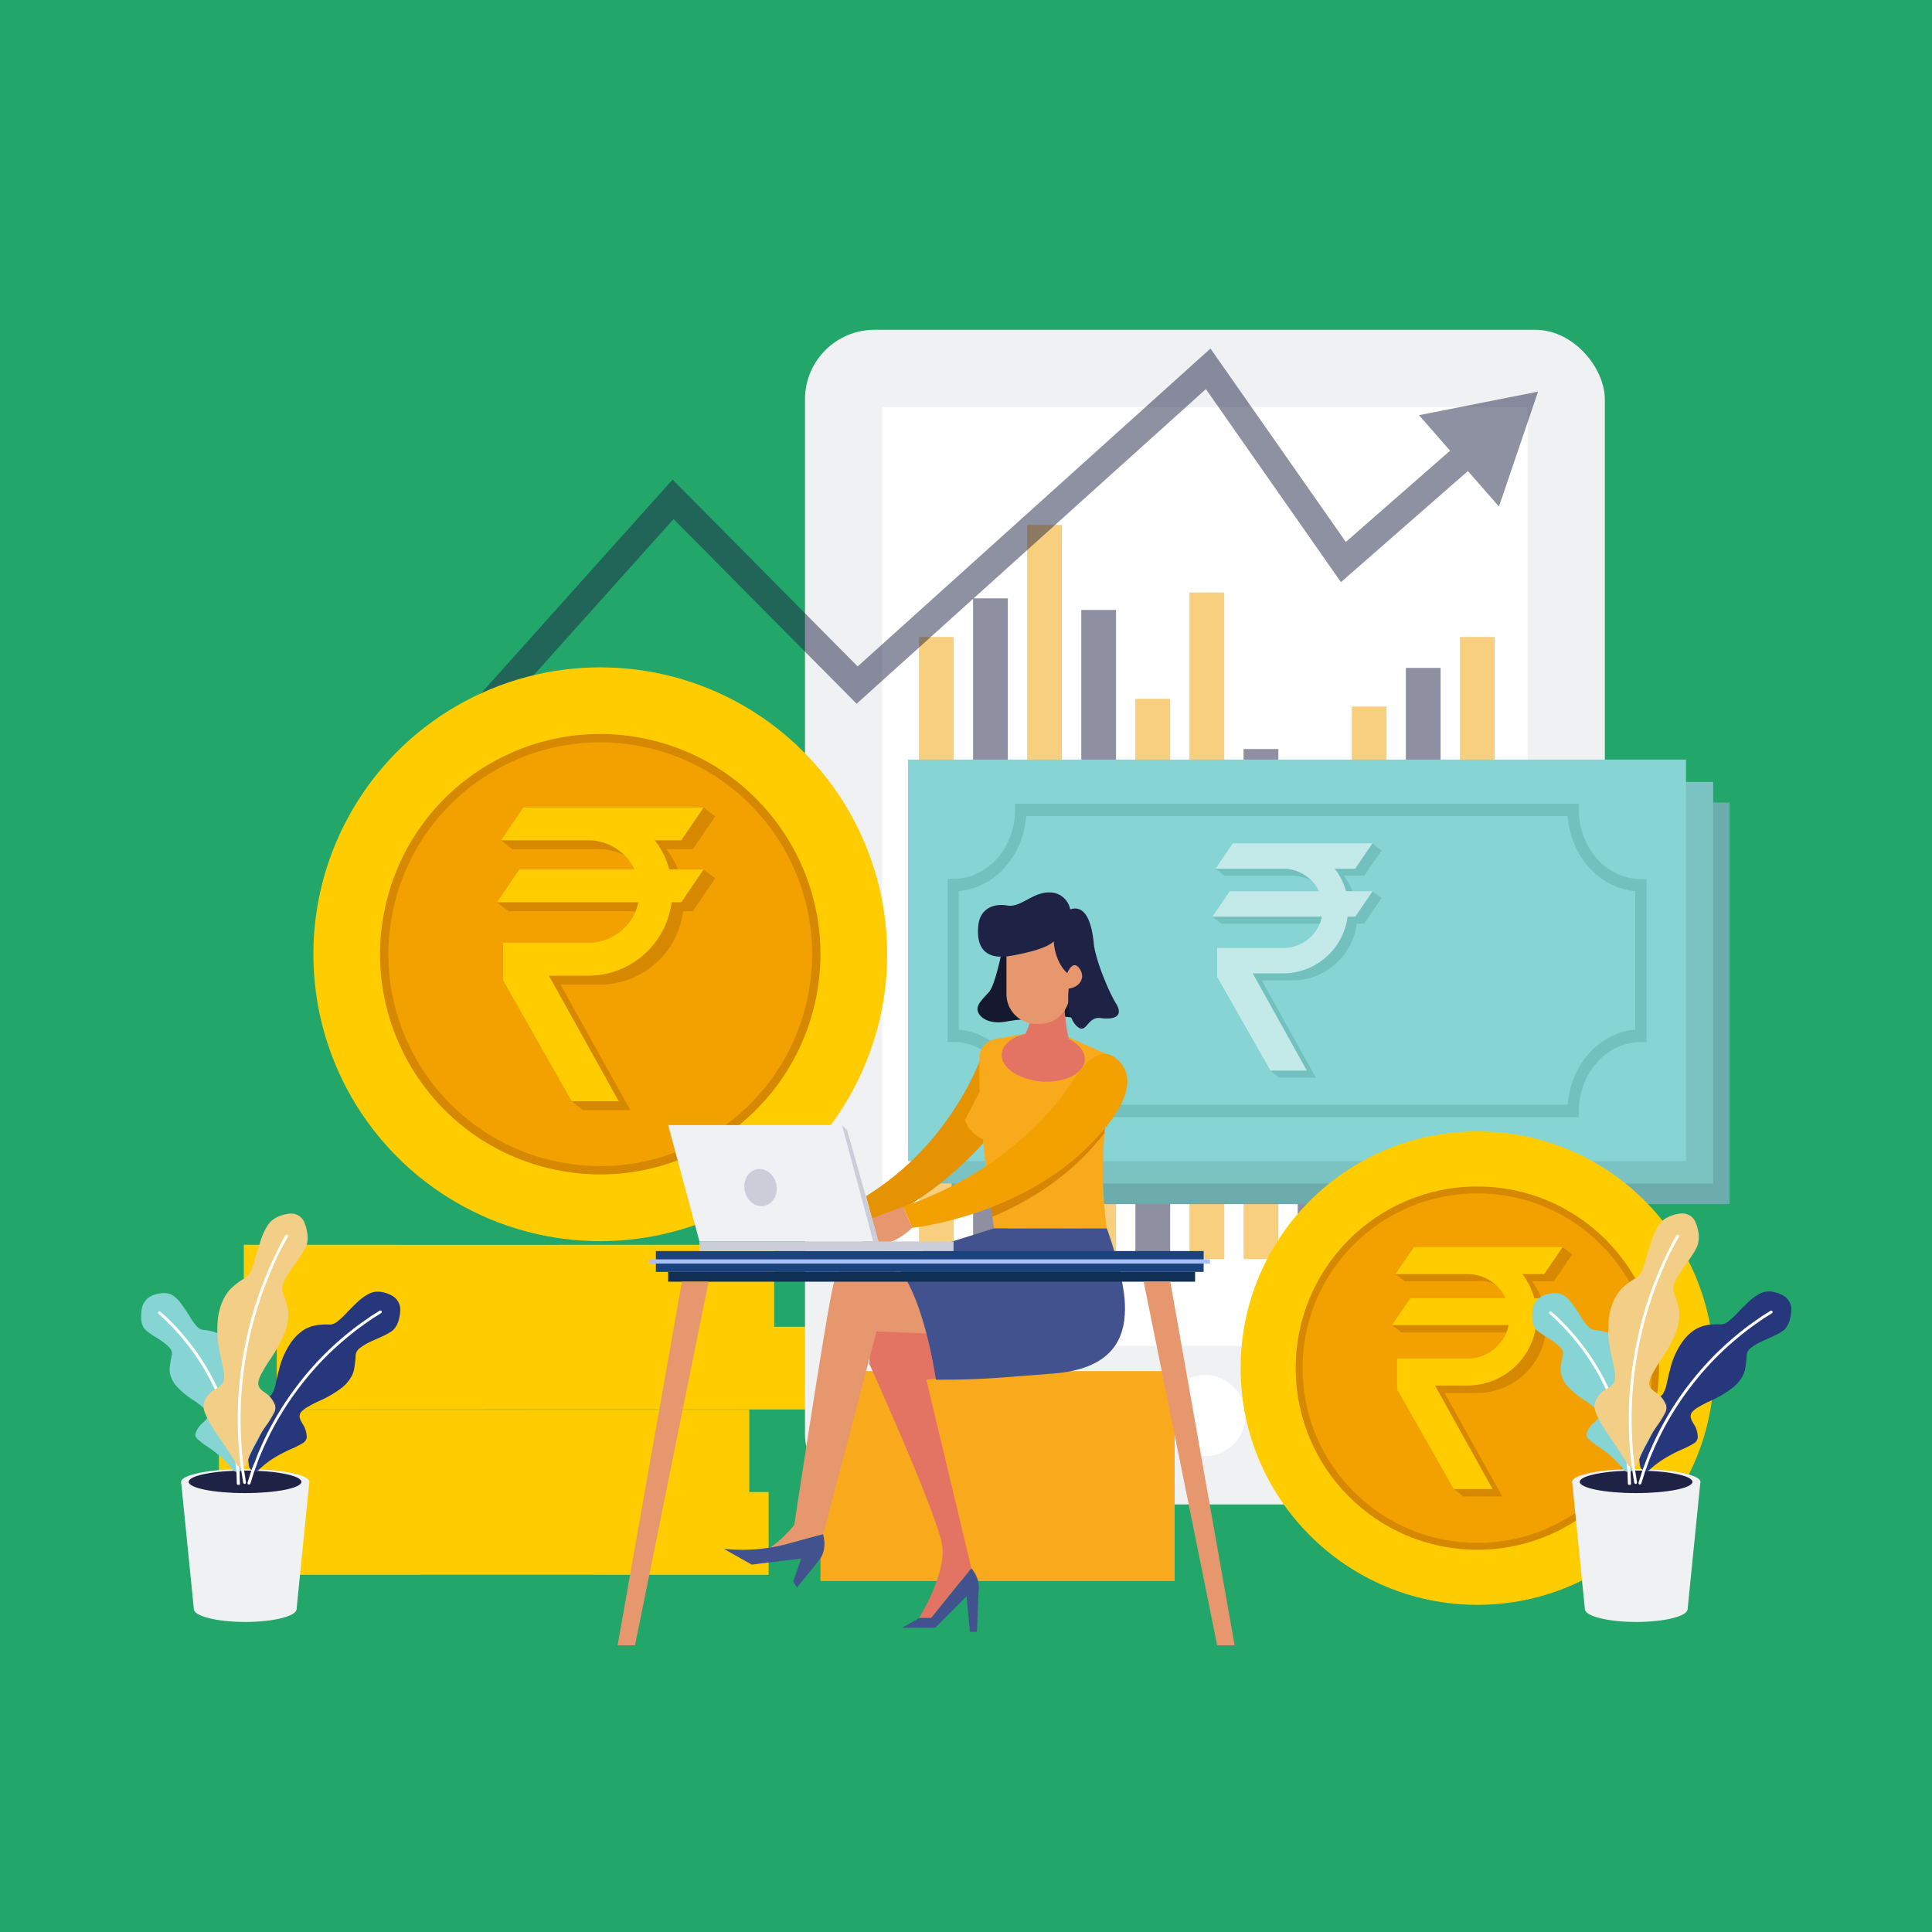 <svg xmlns="http://www.w3.org/2000/svg" viewBox="0 0 500 500"><defs><style>.cls-1{isolation:isolate;}.cls-2{fill:#22a66a;}.cls-3,.cls-4,.cls-5{fill:#fc0;}.cls-4{mix-blend-mode:screen;}.cls-19,.cls-4,.cls-5,.cls-8,.cls-9{opacity:0.5;}.cls-30,.cls-5{mix-blend-mode:multiply;}.cls-6{fill:#f0f1f3;}.cls-7{fill:#fff;}.cls-22,.cls-8{fill:#f3a100;}.cls-20,.cls-9{fill:#1e2346;}.cls-10{fill:#6cacac;}.cls-11{fill:#5a9997;}.cls-12{fill:#a2c2c0;}.cls-13{fill:#7bc3c3;}.cls-14{fill:#68b0ae;}.cls-15{fill:#b5d9d7;}.cls-16{fill:#86d4d4;}.cls-17{fill:#72c1bf;}.cls-18{fill:#c3eae8;}.cls-21{fill:#d68900;}.cls-23{fill:#f9a91c;}.cls-24{fill:#141930;}.cls-25{fill:#e6976d;}.cls-26{fill:#e59303;}.cls-27,.cls-30{fill:#e37463;}.cls-28{fill:#42528e;}.cls-29{fill:#d68505;}.cls-30{opacity:0.4;}.cls-31{fill:#1a427d;}.cls-32{fill:#a9bff8;}.cls-33{fill:#102f54;}.cls-34{fill:#f0f1f5;}.cls-35{fill:#cbced8;}.cls-36{fill:#26377c;}.cls-37{fill:#f3ce87;}</style></defs><g class="cls-1"><g id="BACKGROUND"><rect class="cls-2" width="500" height="500"/></g><g id="OBJECTS"><rect class="cls-3" x="61.67" y="386.16" width="137.23" height="21.38"/><rect class="cls-4" x="61.67" y="386.16" width="47.03" height="21.38"/><rect class="cls-5" x="153.84" y="386.16" width="45.05" height="21.38"/><rect class="cls-3" x="56.67" y="364.84" width="137.23" height="21.38"/><rect class="cls-4" x="56.67" y="364.84" width="36.42" height="21.38"/><rect class="cls-5" x="136.08" y="364.84" width="57.81" height="21.38"/><rect class="cls-3" x="71.63" y="343.38" width="137.23" height="21.38"/><rect class="cls-4" x="71.63" y="343.38" width="53.65" height="21.38"/><rect class="cls-5" x="169.83" y="343.38" width="39.02" height="21.38"/><rect class="cls-3" x="63.11" y="322.16" width="137.23" height="21.38"/><rect class="cls-4" x="63.11" y="322.16" width="40.89" height="21.38"/><rect class="cls-5" x="144.67" y="322.16" width="55.67" height="21.38"/><rect class="cls-5" x="61.67" y="386.16" width="131.71" height="3.19"/><rect class="cls-5" x="71.63" y="343.54" width="128.71" height="3.31"/><rect class="cls-6" x="208.33" y="85.35" width="207" height="304" rx="18"/><rect class="cls-7" x="190.33" y="143.35" width="243" height="167" transform="translate(538.68 -84.99) rotate(90)"/><rect class="cls-8" x="237.83" y="164.85" width="9" height="54"/><rect class="cls-9" x="251.83" y="154.85" width="9" height="64"/><rect class="cls-8" x="265.83" y="135.85" width="9" height="83"/><rect class="cls-9" x="279.83" y="157.85" width="9" height="61"/><rect class="cls-8" x="293.83" y="180.85" width="9" height="38"/><rect class="cls-8" x="307.83" y="153.35" width="9" height="65.5"/><rect class="cls-9" x="321.83" y="193.85" width="9" height="25"/><rect class="cls-8" x="335.83" y="201.35" width="9" height="17.5"/><rect class="cls-8" x="349.83" y="182.85" width="9" height="36"/><rect class="cls-9" x="363.83" y="172.85" width="9" height="46"/><rect class="cls-8" x="377.83" y="164.85" width="9" height="54"/><rect class="cls-8" x="377.83" y="271.85" width="9" height="54" transform="translate(764.67 597.7) rotate(180)"/><rect class="cls-9" x="363.83" y="261.85" width="9" height="64" transform="translate(736.67 587.7) rotate(180)"/><rect class="cls-8" x="349.83" y="242.85" width="9" height="83" transform="translate(708.67 568.7) rotate(180)"/><rect class="cls-9" x="335.83" y="264.85" width="9" height="61" transform="translate(680.67 590.7) rotate(180)"/><rect class="cls-8" x="321.83" y="287.85" width="9" height="38" transform="translate(652.67 613.7) rotate(180)"/><rect class="cls-8" x="307.83" y="260.35" width="9" height="65.5" transform="translate(624.67 586.2) rotate(180)"/><rect class="cls-9" x="293.83" y="300.85" width="9" height="25" transform="translate(596.67 626.7) rotate(180)"/><rect class="cls-8" x="279.83" y="308.35" width="9" height="17.5" transform="translate(568.67 634.2) rotate(180)"/><rect class="cls-8" x="265.83" y="289.85" width="9" height="36" transform="translate(540.67 615.7) rotate(180)"/><rect class="cls-9" x="251.83" y="279.85" width="9" height="46" transform="translate(512.67 605.7) rotate(180)"/><rect class="cls-8" x="237.83" y="271.85" width="9" height="54" transform="translate(484.67 597.7) rotate(180)"/><circle class="cls-7" cx="311.83" cy="366.35" r="10.5"/><rect class="cls-10" x="246.27" y="207.71" width="201.35" height="103.92"/><path class="cls-11" d="M419.9,300.26H274v-1.62c0-9.85-7.2-17.86-16.05-17.86h-1.46V238.56h1.46c8.85,0,16.05-8,16.05-17.86v-1.63H419.9v1.63c0,9.85,7.2,17.86,16.05,17.86h1.46v42.22H436c-8.85,0-16.05,8-16.05,17.86Zm-143-3.24H417c.72-10.35,8.16-18.64,17.46-19.43V241.75c-9.3-.8-16.74-9.08-17.46-19.43H276.85c-.71,10.35-8.15,18.63-17.45,19.43v35.84C268.7,278.38,276.14,286.67,276.85,297Z"/><path class="cls-11" d="M366.49,241.76h-5.15a16.44,16.44,0,0,0-2.3-4h5.31l4.48-6.58-2.34-1.78H330.34l-4.48,6.57,2.34,1.79h17.51a10.14,10.14,0,0,1,5,1.28,10.37,10.37,0,0,1,1.95,2.76H329.54l-4.48,6.58,2.34,1.78h25.45a10.26,10.26,0,0,1-9.48,6.34h-17.1V264L340,288.2l2.34,1.78h9.44l-14-25.16h8a16.84,16.84,0,0,0,16.54-14.7h2l4.48-6.57Z"/><path class="cls-12" d="M356.7,235.93H362l4.48-6.57H330.34l-4.48,6.57h17.51a10.26,10.26,0,0,1,9.25,5.82H329.54l-4.48,6.58h28.35a10.27,10.27,0,0,1-10,8.12h-17.1V264L340,288.2h9.44l-14-25.17h8a16.82,16.82,0,0,0,16.54-14.69H362l4.48-6.58H359.6A16.79,16.79,0,0,0,356.7,235.93Z"/><rect class="cls-13" x="242.02" y="202.36" width="201.35" height="103.92"/><path class="cls-14" d="M415.64,294.91H269.74v-1.62c0-9.85-7.2-17.86-16.05-17.86h-1.46V233.21h1.46c8.85,0,16.05-8,16.05-17.86v-1.63h145.9v1.63c0,9.85,7.2,17.86,16.05,17.86h1.46v42.22h-1.46c-8.85,0-16.05,8-16.05,17.86Zm-143-3.24H412.78c.71-10.35,8.16-18.64,17.45-19.43V236.39c-9.29-.79-16.74-9.07-17.45-19.42H272.6c-.71,10.35-8.16,18.63-17.45,19.42v35.85C264.44,273,271.89,281.32,272.6,291.67Z"/><path class="cls-14" d="M362.24,236.41h-5.15a16.77,16.77,0,0,0-2.3-4h5.3l4.49-6.58L362.24,224H326.09l-4.48,6.57,2.34,1.79h17.51a6.19,6.19,0,0,1,6.9,4H325.29L320.8,243l2.34,1.78H348.6a10.27,10.27,0,0,1-9.48,6.34H322v7.53l13.76,24.21,2.34,1.78h9.45l-14-25.16h8a16.84,16.84,0,0,0,16.54-14.7h1.94l4.49-6.57Z"/><path class="cls-15" d="M352.45,230.58h5.3l4.49-6.57H326.09l-4.48,6.57h17.51a10.24,10.24,0,0,1,9.24,5.82H325.29L320.8,243h28.35a10.25,10.25,0,0,1-10,8.12H322v7.53l13.76,24.21h9.45l-14-25.17h8A16.83,16.83,0,0,0,355.81,243h1.94l4.49-6.58h-6.89A17,17,0,0,0,352.45,230.58Z"/><rect class="cls-16" x="234.98" y="196.58" width="201.35" height="103.92"/><path class="cls-17" d="M408.61,289.14H262.7v-1.62c0-9.85-7.2-17.87-16-17.87h-1.46V227.44h1.46c8.85,0,16-8,16-17.87V208H408.61v1.62c0,9.85,7.2,17.87,16.05,17.87h1.45v42.21h-1.45c-8.85,0-16.05,8-16.05,17.87Zm-143-3.25H405.74c.71-10.35,8.16-18.63,17.46-19.42V230.62c-9.3-.79-16.75-9.07-17.46-19.42H265.56c-.71,10.35-8.15,18.63-17.45,19.42v35.85C257.41,267.26,264.85,275.54,265.56,285.89Z"/><path class="cls-17" d="M355.2,230.64h-5.15a16.69,16.69,0,0,0-2.3-4h5.31l4.48-6.57-2.34-1.79H319.05l-4.48,6.58,2.34,1.78h17.51a10.25,10.25,0,0,1,5,1.28,10.58,10.58,0,0,1,1.95,2.77H318.25l-4.48,6.58,2.34,1.78h25.45a10.26,10.26,0,0,1-9.48,6.34H315v7.53l13.77,24.2,2.34,1.79h9.44l-14-25.17h8A16.82,16.82,0,0,0,351.11,239h1.95l4.48-6.58Z"/><path class="cls-18" d="M345.41,224.81h5.31l4.48-6.58H319.05l-4.48,6.58h17.51a10.27,10.27,0,0,1,9.25,5.83H318.25l-4.48,6.58h28.35a10.28,10.28,0,0,1-10,8.12H315v7.53l13.77,24.2h9.44l-14-25.16h8a16.83,16.83,0,0,0,16.54-14.69h2l4.48-6.58h-6.89A16.62,16.62,0,0,0,345.41,224.81Z"/><g class="cls-19"><polygon class="cls-20" points="103.38 213.5 98.17 208.83 174.06 124.12 221.96 172.47 313.27 90.2 348.3 140.25 378.74 113.61 383.35 118.88 347.04 150.66 312.08 100.7 221.69 182.13 174.32 134.33 103.38 213.5"/><polygon class="cls-20" points="387.93 131.09 398.05 101.35 367.24 107.45 387.93 131.09"/></g><circle class="cls-3" cx="382.33" cy="354.07" r="61.26"/><circle class="cls-21" cx="382.33" cy="354.07" r="47.01"/><circle class="cls-22" cx="382.33" cy="354.07" r="45.23"/><path class="cls-21" d="M404.4,335.94h-5.48a18,18,0,0,0-2.45-4.31h5.65l4.78-7-2.5-1.9H365.9l-4.78,7,2.49,1.9h18.66a6.56,6.56,0,0,1,7.35,4.31H365l-4.77,7,2.49,1.9h27.11a10.92,10.92,0,0,1-10.09,6.75H361.56v8l14.66,25.79,2.5,1.9h10.06L373.86,360.5h8.57a17.94,17.94,0,0,0,17.62-15.65h2.07l4.78-7Z"/><path class="cls-3" d="M394,329.73h5.65l4.77-7H365.9l-4.78,7h18.66a10.91,10.91,0,0,1,9.84,6.21H365l-4.77,7h30.2a10.94,10.94,0,0,1-10.69,8.65H361.56v8l14.66,25.79h10.06l-14.9-26.81h8.57A17.92,17.92,0,0,0,397.55,343h2.08l4.77-7h-7.33A18.1,18.1,0,0,0,394,329.73Z"/><rect class="cls-23" x="212.33" y="354.85" width="91.67" height="54.33"/><path class="cls-24" d="M280.58,264.22a17.13,17.13,0,0,0-9-.87l5.5-14,6.38,3.25Z"/><circle class="cls-25" cx="277.02" cy="251.66" r="5.06"/><path class="cls-24" d="M259.21,246.47s-1.63,8.38-3.25,10.25-3.88,3.63-2.63,5.63,4.13,2.48,6.5,2.12,5.13-1,6.75-.25.5-9.75.5-9.75l-3.25-10.87S258.71,246.35,259.21,246.47Z"/><path class="cls-25" d="M217.17,313.35a82.74,82.74,0,0,1-11.67,4.17,12.14,12.14,0,0,0,14.5-.67Z"/><path class="cls-26" d="M254.67,271.52s-8.34,28-37.5,41.83l2.5,5.17s20-3,41.16-30.17Z"/><path class="cls-25" d="M208.21,391.22s-5.63,8.38-11.38,10.63c0,0,6.25.5,9.75-2.75S208.21,391.22,208.21,391.22Z"/><path class="cls-27" d="M225,353s17.92,39.62,18.86,47.16-6,18.55-6,18.55H241l10.38-12.89-11.64-48.73,10.38-1.26-5.35-13.52L225.28,342Z"/><path class="cls-25" d="M226.08,326.63s-8.48-1.88-10.37,5.66-10.86,67-10.86,67l8.17-2.2,13.83-52.51,23,.95S238.35,330.72,226.08,326.63Z"/><path class="cls-28" d="M213,397.06s1.26,3.77-.94,6.6-5.83,7.19-5.83,7.19l-.94-1.57,2.05-5.93-12.79,1.57-7.24-4.09a45.23,45.23,0,0,0,17.52-1.57Z"/><path class="cls-28" d="M241,418.75l10.38-12.89c2.51,3,1.88,5.77,1.88,5.77l-.42,10.69H251l-.84-9.23L242,421.27h-8.6l4.51-2.52Z"/><path class="cls-23" d="M276.36,268.37l9.06,4a4.9,4.9,0,0,1,2.77,5.78c-1.77,6.49-4.12,23.46-1.74,39.79H257.27s-4.19-25.82-3.8-44.29a4.9,4.9,0,0,1,4-4.71l8.07-1.45Z"/><path class="cls-27" d="M280.75,274.35c-.26,3.49-5.29,6-11.23,5.53s-10.54-3.63-10.29-7.13,5.29-6,11.23-5.53S281,270.85,280.75,274.35Z"/><path class="cls-27" d="M275.24,256.56s.16,7.67,1.38,12.27a29.67,29.67,0,0,1-12.11,0s2.6-2.6,3.06-10.73Z"/><path class="cls-23" d="M256,277.77l-6.29,12.12s2,6.6,10.58,5.83l8.9-5.83Z"/><path class="cls-28" d="M286.45,317.9s4.43,12,4.68,19.66c.24,7.38-1.9,16.65-18.63,17.92-15.74,1.19-18.24,1.59-30.29,1.59,0,0-3.33-24.11-11.57-30.77,0,0,12.44-4,26.63-8.4Z"/><path class="cls-29" d="M288,275.12a10.4,10.4,0,0,0-1.2-.72c-4.08-2-8.34,4.48-8.34,4.48s-6.51,13.4-23.1,25.32c.54,4.51,1.06,8.29,1.42,10.73,8.18-3.48,17.48-8.84,25.05-17,1.55-1.68,2.87-3.24,4-4.69a89.89,89.89,0,0,1,2.34-15.14A4.91,4.91,0,0,0,288,275.12Z"/><path class="cls-22" d="M279.17,277.35s-12.67,23.83-45.42,34.92l2.33,5.5s27.34-2.84,45.75-21.25c16.5-16.5,7.94-22.2,5.84-23.34C283.67,271,279.17,277.35,279.17,277.35Z"/><path class="cls-25" d="M233.75,312.27l-12.25,4.58,2.33,5.67s6.17,1,12.25-4.75Z"/><path class="cls-30" d="M275.71,263.53c-.09-.85-.17-1.69-.23-2.46l-7.83-3-.08,0c-.31,5.55-1.63,8.53-2.43,9.86A16.27,16.27,0,0,0,275.71,263.53Z"/><path class="cls-25" d="M260.52,243.21h16.26a0,0,0,0,1,0,0v14A7.74,7.74,0,0,1,269,265h-.79a7.74,7.74,0,0,1-7.74-7.74v-14A0,0,0,0,1,260.52,243.21Z"/><path class="cls-20" d="M272.71,243.6s.12,5.12,3.5,8.25c0,0,1.37-3.63,3.12-1.25s.13,4.87-2.75,5.25c0,0-.87,6.62,1.88,9.5s2.75-2.38,6.37-1.88,6-.5,4-3.75-5.37-11.5-5.75-15.5-1.62-10.37-6.12-8.87a5.35,5.35,0,0,0-5.13-4.38c-4.5-.25-7.62,4-11.12,3.38s-7,.75-7.5,5c-.62,5.23,1.25,9,7.75,8.12C261,247.47,270.58,246,272.71,243.6Z"/><rect class="cls-31" x="169.74" y="323.77" width="141.76" height="5.39"/><rect class="cls-32" x="168.12" y="325.91" width="145.01" height="1.11"/><circle class="cls-3" cx="155.35" cy="246.96" r="74.25"/><circle class="cls-21" cx="155.35" cy="246.96" r="56.98" transform="translate(-119.49 344.88) rotate(-77.44)"/><circle class="cls-22" cx="155.35" cy="246.96" r="54.82" transform="translate(-120.18 342.91) rotate(-77.03)"/><path class="cls-21" d="M182.1,225h-6.64a21.4,21.4,0,0,0-3-5.22h6.85l5.79-8.49-3-2.31H135.43l-5.79,8.5,3,2.3h22.61a13.16,13.16,0,0,1,6.4,1.65,13.41,13.41,0,0,1,2.52,3.57h-29.8l-5.79,8.5,3,2.3h32.87A13.25,13.25,0,0,1,152.25,244H130.17v9.72L147.93,285l3,2.3h12.2l-18.06-32.49h10.38a21.72,21.72,0,0,0,21.35-19h2.51l5.79-8.49Z"/><path class="cls-3" d="M169.46,217.47h6.85l5.79-8.5H135.43l-5.79,8.5h22.61A13.25,13.25,0,0,1,164.19,225h-29.8l-5.79,8.5h36.61a13.25,13.25,0,0,1-13,10.48H130.17v9.72L147.93,285h12.2l-18.07-32.49h10.39a21.72,21.72,0,0,0,21.35-19h2.51l5.79-8.5h-8.89A21.6,21.6,0,0,0,169.46,217.47Z"/><rect class="cls-33" x="172.92" y="329.16" width="136.37" height="2.54"/><polygon class="cls-25" points="164.35 425.8 159.84 425.8 176.48 331.69 183.38 331.69 164.35 425.8"/><polygon class="cls-25" points="315 425.8 319.52 425.8 302.87 331.69 295.98 331.69 315 425.8"/><polygon class="cls-34" points="227.27 321.28 181.02 321.28 172.92 291.17 219.17 291.17 227.27 321.28"/><polygon class="cls-35" points="227.38 321.28 226 321.28 217.9 291.17 219.27 292.6 227.38 321.28"/><rect class="cls-35" x="181.02" y="321.28" width="65.75" height="2.49"/><path class="cls-35" d="M200.93,306.59c.49,2.62-1,5.09-3.21,5.51s-4.5-1.37-5-4,.95-5.09,3.21-5.51S200.44,304,200.93,306.59Z"/><polygon class="cls-6" points="76.74 416.55 50.18 416.55 46.87 383.5 80.06 383.5 76.74 416.55"/><path class="cls-6" d="M80.06,383.5c0-1.83-7.43-3.32-16.6-3.32s-16.59,1.49-16.59,3.32,7.43,3.31,16.59,3.31S80.06,385.33,80.06,383.5Z"/><path class="cls-20" d="M78,383.5c0-1.61-6.53-2.92-14.58-2.92s-14.58,1.31-14.58,2.92,6.53,2.91,14.58,2.91S78,385.11,78,383.5Z"/><path class="cls-6" d="M76.74,416.44c0-1.83-5.95-3.31-13.28-3.31s-13.28,1.48-13.28,3.31,6,3.32,13.28,3.32S76.74,418.27,76.74,416.44Z"/><path class="cls-36" d="M79.38,372.06a6.39,6.39,0,0,0-1.16-3.7c-.57-1-1-1.88-.36-2.85a6.28,6.28,0,0,1,1.8-1.41,28.39,28.39,0,0,1,2.84-1.48A27.58,27.58,0,0,0,88.65,359a10.24,10.24,0,0,0,2-2.26,7.05,7.05,0,0,0,.94-2.15,26.62,26.62,0,0,0,.46-4,2.66,2.66,0,0,1,1.15-1.76,16.56,16.56,0,0,1,2.53-1.53c1-.47,2-.89,3-1.36a16.21,16.21,0,0,0,2.64-1.43,4.08,4.08,0,0,0,1-1.06,5.85,5.85,0,0,0,.65-1.27,10.84,10.84,0,0,0,.55-2.81,4.15,4.15,0,0,0-2.17-4.09,9.12,9.12,0,0,0-2.81-.95,6.5,6.5,0,0,0-1.59,0,5.12,5.12,0,0,0-1.56.52,13.22,13.22,0,0,0-2.8,2c-.91.86-1.83,1.77-2.68,2.65a20.32,20.32,0,0,1-2.4,2.31,3.72,3.72,0,0,1-2.12,1,14.76,14.76,0,0,0-4.48.35,9.44,9.44,0,0,0-2.58,1.18,12.8,12.8,0,0,0-2.7,2.58,20.62,20.62,0,0,0-3.52,7.79c-.36,1.27-.59,2.5-.84,3.52a8.58,8.58,0,0,1-.86,2.41c-.66,1.13-1.66,1.13-2.88,1.14a5.68,5.68,0,0,0-4.1,1.24,3.27,3.27,0,0,0-1,2.24,17.63,17.63,0,0,0,.21,3.68c.17,1.41.51,3,.82,4.77s.68,3.61.92,5.56a1.56,1.56,0,0,0,2.66,1A23.83,23.83,0,0,1,71.43,377a38.12,38.12,0,0,1,3.93-2,21.53,21.53,0,0,0,2.83-1.43A2.12,2.12,0,0,0,79.38,372.06Z"/><path class="cls-7" d="M64.3,384.18a.38.38,0,0,1-.23-.5l.74-2.34c.22-.76.56-1.65,1-2.66s.79-2.18,1.36-3.4a77.92,77.92,0,0,1,9.93-16.93,77,77,0,0,1,13.79-14c2.08-1.69,4-2.91,5.24-3.82l2.09-1.3a.38.38,0,0,1,.54.1.4.4,0,0,1-.16.53l-2.07,1.29c-1.26.9-3.12,2.11-5.19,3.78a81,81,0,0,0-6.8,6,79.63,79.63,0,0,0-6.85,7.83,77.77,77.77,0,0,0-9.85,16.77c-.55,1.2-1,2.35-1.34,3.36s-.72,1.89-.93,2.64l-.74,2.32A.4.4,0,0,1,64.3,384.18Z"/><path class="cls-16" d="M68.19,366a5.33,5.33,0,0,0-3.6-1.87c-1.16-.23-2.12-.41-2.45-1.53a6.94,6.94,0,0,1-.2-2.3c0-1,.12-2.1.1-3.31a17.14,17.14,0,0,0-1.4-7.65,10.35,10.35,0,0,0-1.94-2.77,7.82,7.82,0,0,0-2.14-1.47,13.43,13.43,0,0,0-4.11-.93,3,3,0,0,1-1.74-1.2A16,16,0,0,1,49,340.52c-.58-.93-1.23-1.9-1.89-2.81a9.43,9.43,0,0,0-1-1.26,10.25,10.25,0,0,0-1.11-1,4.09,4.09,0,0,0-1.32-.66,5.21,5.21,0,0,0-1.47-.14,8.38,8.38,0,0,0-2.76.61,4.63,4.63,0,0,0-2.79,3.69,10.66,10.66,0,0,0-.1,2.71,5,5,0,0,0,.3,1.26,3.19,3.19,0,0,0,.64,1.08,6.07,6.07,0,0,0,.92.8l1.11.77c.77.53,1.64,1,2.41,1.56a12.84,12.84,0,0,1,1.94,1.66,2.13,2.13,0,0,1,.62,1.74,25.09,25.09,0,0,0-.6,3.7,5.66,5.66,0,0,0,.31,2,7.23,7.23,0,0,0,1.21,2.22,21.48,21.48,0,0,0,4.76,4,24.15,24.15,0,0,1,2.28,1.7,5,5,0,0,1,1.33,1.51c.37.94-.29,1.62-1.11,2.4a6.21,6.21,0,0,0-2.11,3c-.12.51.14,1,.69,1.5a20.37,20.37,0,0,0,2.28,1.73,32.92,32.92,0,0,1,3.21,2.42,21.09,21.09,0,0,1,3.34,3.54,1.64,1.64,0,0,0,2.81-.22c.75-1.64,1.64-3.19,2.37-4.64s1.53-2.8,2.07-4a15.06,15.06,0,0,0,1.21-3.21A2.63,2.63,0,0,0,68.19,366Z"/><path class="cls-7" d="M61.68,384.3a.38.38,0,0,1-.39-.35l-.07-2.14c0-.69-.09-1.51-.18-2.45s-.18-2-.39-3.17a59.56,59.56,0,0,0-4.92-16.34,61.86,61.86,0,0,0-4.44-8,61.71,61.71,0,0,0-4.84-6.34c-1.51-1.79-2.94-3.11-3.89-4.09L41,340a.37.37,0,0,1,0-.52.35.35,0,0,1,.51,0l1.62,1.44c1,1,2.41,2.34,3.94,4.14a64.78,64.78,0,0,1,4.9,6.42,64.64,64.64,0,0,1,4.49,8.1,60.42,60.42,0,0,1,5,16.54c.21,1.17.3,2.25.39,3.21s.18,1.79.18,2.48c0,1.38.08,2.17.08,2.17A.34.34,0,0,1,61.68,384.3Z"/><path class="cls-37" d="M71.16,363.57a6.7,6.7,0,0,0-2.69-3.22c-1-.73-1.77-1.37-1.61-2.73a8.33,8.33,0,0,1,1-2.46,36.45,36.45,0,0,1,1.9-3.12,37.24,37.24,0,0,0,4-7.3,14.67,14.67,0,0,0,.8-3.44,9,9,0,0,0-.08-2.72,26.75,26.75,0,0,0-1.35-4.26,3.59,3.59,0,0,1,.29-2.42,23.6,23.6,0,0,1,1.68-3c.7-1.05,1.52-2.1,2.22-3.15.35-.53.7-1,1-1.53a12.59,12.59,0,0,0,.81-1.46,5.17,5.17,0,0,0,.45-1.61,6.6,6.6,0,0,0,0-1.6,11.34,11.34,0,0,0-.74-3A3.7,3.7,0,0,0,75,314.08a9.82,9.82,0,0,0-3.06.81,7.45,7.45,0,0,0-1.51.92,6.36,6.36,0,0,0-1.21,1.4,16.05,16.05,0,0,0-.9,1.66,15.07,15.07,0,0,0-.77,1.92c-.45,1.35-.89,2.75-1.28,4.09a28.38,28.38,0,0,1-1.18,3.61,4.74,4.74,0,0,1-1.5,2.19,17.23,17.23,0,0,0-3.94,2.91,11.9,11.9,0,0,0-1.8,2.61,15.82,15.82,0,0,0-1.3,4,25.75,25.75,0,0,0,.31,9.62c.25,1.46.59,2.8.83,4a10.94,10.94,0,0,1,.31,2.88c-.07,1.5-1,2-2.06,2.7a6.23,6.23,0,0,0-3.09,3.4,4.09,4.09,0,0,0,.16,2.75,20.82,20.82,0,0,0,1.86,3.61c.79,1.34,1.84,2.82,2.92,4.43s2.26,3.36,3.38,5.26a1.48,1.48,0,0,0,2.81-.33A29,29,0,0,1,66.35,373a45,45,0,0,1,2.59-4.13,24.57,24.57,0,0,0,1.86-3A2.8,2.8,0,0,0,71.16,363.57Z"/><path class="cls-7" d="M63.35,384.06c-.2,0-.39-.15-.43-.41l-.44-2.8c-.06-.45-.16-.94-.21-1.48s-.12-1.13-.19-1.76c-.13-1.25-.3-2.65-.36-4.2a96.89,96.89,0,0,1,1.22-22.61A101.8,101.8,0,0,1,65.69,339a100.6,100.6,0,0,1,3.61-9.93c1.17-2.87,2.38-5.15,3.16-6.78s1.36-2.49,1.36-2.49a.38.38,0,1,1,.65.36s-.49.9-1.36,2.47-2,3.88-3.13,6.72a95.12,95.12,0,0,0-6.32,21.57,95.9,95.9,0,0,0-1.2,22.44c.06,1.54.22,2.93.36,4.18.06.62.12,1.2.18,1.73s.15,1,.21,1.47c.28,1.77.43,2.78.43,2.78A.45.45,0,0,1,63.35,384.06Z"/><polygon class="cls-6" points="436.74 416.55 410.18 416.55 406.87 383.5 440.06 383.5 436.74 416.55"/><path class="cls-6" d="M440.06,383.5c0-1.83-7.43-3.32-16.6-3.32s-16.59,1.49-16.59,3.32,7.43,3.31,16.59,3.31S440.06,385.33,440.06,383.5Z"/><path class="cls-20" d="M438,383.5c0-1.61-6.53-2.92-14.58-2.92s-14.58,1.31-14.58,2.92,6.53,2.91,14.58,2.91S438,385.11,438,383.5Z"/><path class="cls-6" d="M436.74,416.44c0-1.83-5.95-3.31-13.28-3.31s-13.28,1.48-13.28,3.31,5.95,3.32,13.28,3.32S436.74,418.27,436.74,416.44Z"/><path class="cls-36" d="M439.38,372.06a6.39,6.39,0,0,0-1.16-3.7c-.57-1-1-1.88-.36-2.85a6.28,6.28,0,0,1,1.8-1.41,28.39,28.39,0,0,1,2.84-1.48,27.58,27.58,0,0,0,6.15-3.67,10.24,10.24,0,0,0,2-2.26,7.05,7.05,0,0,0,.94-2.15,26.62,26.62,0,0,0,.46-4,2.66,2.66,0,0,1,1.15-1.76,16.56,16.56,0,0,1,2.53-1.53c1-.47,2-.89,3-1.36a16.21,16.21,0,0,0,2.64-1.43,4.08,4.08,0,0,0,1-1.06,5.85,5.85,0,0,0,.65-1.27,10.84,10.84,0,0,0,.55-2.81,4.15,4.15,0,0,0-2.17-4.09,9.12,9.12,0,0,0-2.81-.95,6.5,6.5,0,0,0-1.59,0,5.12,5.12,0,0,0-1.56.52,13.22,13.22,0,0,0-2.8,2c-.91.86-1.83,1.77-2.68,2.65a20.32,20.32,0,0,1-2.4,2.31,3.72,3.72,0,0,1-2.12,1,14.76,14.76,0,0,0-4.48.35,9.44,9.44,0,0,0-2.58,1.18,12.8,12.8,0,0,0-2.7,2.58,20.62,20.62,0,0,0-3.52,7.79c-.36,1.27-.59,2.5-.84,3.52a8.91,8.91,0,0,1-.86,2.41c-.66,1.13-1.66,1.13-2.88,1.14a5.68,5.68,0,0,0-4.1,1.24,3.27,3.27,0,0,0-1,2.24,17.63,17.63,0,0,0,.21,3.68c.17,1.41.51,3,.82,4.77s.68,3.61.92,5.56a1.56,1.56,0,0,0,2.66,1,24.12,24.12,0,0,1,4.35-3.15,39.23,39.23,0,0,1,3.94-2,21.53,21.53,0,0,0,2.83-1.43A2.12,2.12,0,0,0,439.38,372.06Z"/><path class="cls-7" d="M424.3,384.18a.38.38,0,0,1-.23-.5l.74-2.34c.22-.76.56-1.65.95-2.66s.79-2.18,1.36-3.4a77.92,77.92,0,0,1,9.93-16.93,82.49,82.49,0,0,1,6.92-7.9,84,84,0,0,1,6.86-6.07c2.09-1.69,4-2.91,5.25-3.82l2.09-1.3a.38.38,0,0,1,.54.1.4.4,0,0,1-.16.53l-2.07,1.29c-1.26.9-3.12,2.11-5.19,3.78a81,81,0,0,0-6.8,6,79.63,79.63,0,0,0-6.85,7.83,77.77,77.77,0,0,0-9.85,16.77c-.55,1.2-1,2.35-1.34,3.36s-.72,1.89-.93,2.64l-.74,2.32A.4.4,0,0,1,424.3,384.18Z"/><path class="cls-16" d="M428.19,366a5.33,5.33,0,0,0-3.6-1.87c-1.16-.23-2.12-.41-2.45-1.53a6.94,6.94,0,0,1-.2-2.3c0-1,.12-2.1.1-3.31a17.14,17.14,0,0,0-1.4-7.65,10.35,10.35,0,0,0-1.94-2.77,7.82,7.82,0,0,0-2.14-1.47,13.43,13.43,0,0,0-4.11-.93,3,3,0,0,1-1.74-1.2,16,16,0,0,1-1.71-2.45c-.58-.93-1.24-1.9-1.89-2.81a9.43,9.43,0,0,0-1-1.26,10.25,10.25,0,0,0-1.11-1,4.09,4.09,0,0,0-1.32-.66,5.21,5.21,0,0,0-1.47-.14,8.38,8.38,0,0,0-2.76.61,4.63,4.63,0,0,0-2.79,3.69,11.14,11.14,0,0,0-.1,2.71,5,5,0,0,0,.3,1.26,3.19,3.19,0,0,0,.64,1.08,6.07,6.07,0,0,0,.92.8l1.11.77c.77.53,1.64,1,2.41,1.56a12.84,12.84,0,0,1,1.94,1.66,2.13,2.13,0,0,1,.62,1.74,25.09,25.09,0,0,0-.6,3.7,5.66,5.66,0,0,0,.31,2,7.23,7.23,0,0,0,1.21,2.22,21.48,21.48,0,0,0,4.76,4,24.15,24.15,0,0,1,2.28,1.7,5,5,0,0,1,1.33,1.51c.37.94-.29,1.62-1.11,2.4a6.21,6.21,0,0,0-2.11,3c-.12.51.14,1,.69,1.5a20.37,20.37,0,0,0,2.28,1.73,32.92,32.92,0,0,1,3.21,2.42,21.09,21.09,0,0,1,3.34,3.54,1.64,1.64,0,0,0,2.81-.22c.75-1.64,1.64-3.19,2.37-4.64s1.53-2.8,2.07-4a15.06,15.06,0,0,0,1.21-3.21A2.63,2.63,0,0,0,428.19,366Z"/><path class="cls-7" d="M421.68,384.3a.38.38,0,0,1-.39-.35l-.07-2.14c0-.69-.09-1.51-.18-2.45s-.18-2-.39-3.17a59.56,59.56,0,0,0-4.92-16.34,59,59,0,0,0-9.28-14.34c-1.51-1.79-2.94-3.11-3.89-4.09L401,340a.37.37,0,0,1,0-.52.35.35,0,0,1,.51,0l1.62,1.44c1,1,2.41,2.34,3.94,4.14a59.52,59.52,0,0,1,9.39,14.52,60.42,60.42,0,0,1,5,16.54c.21,1.17.3,2.25.39,3.21s.18,1.79.18,2.48c.05,1.38.08,2.17.08,2.17A.34.34,0,0,1,421.68,384.3Z"/><path class="cls-37" d="M431.16,363.57a6.7,6.7,0,0,0-2.69-3.22c-1-.73-1.77-1.37-1.61-2.73a8.33,8.33,0,0,1,1-2.46,36.45,36.45,0,0,1,1.9-3.12,37.24,37.24,0,0,0,4-7.3,14.67,14.67,0,0,0,.8-3.44,9,9,0,0,0-.08-2.72,26.75,26.75,0,0,0-1.35-4.26,3.59,3.59,0,0,1,.29-2.42,23.6,23.6,0,0,1,1.68-3c.7-1.05,1.52-2.1,2.22-3.15.35-.53.7-1,1-1.53a12.59,12.59,0,0,0,.81-1.46,5.17,5.17,0,0,0,.45-1.61,6.6,6.6,0,0,0,.05-1.6,11.34,11.34,0,0,0-.74-3,3.7,3.7,0,0,0-3.91-2.49,9.82,9.82,0,0,0-3.06.81,7.45,7.45,0,0,0-1.51.92,6.36,6.36,0,0,0-1.21,1.4,16.05,16.05,0,0,0-.9,1.66,15.07,15.07,0,0,0-.77,1.92c-.45,1.35-.89,2.75-1.28,4.09a28.38,28.38,0,0,1-1.18,3.61,4.74,4.74,0,0,1-1.5,2.19,17.23,17.23,0,0,0-3.94,2.91,11.9,11.9,0,0,0-1.8,2.61,15.82,15.82,0,0,0-1.3,4,25.75,25.75,0,0,0,.31,9.62c.25,1.46.59,2.8.83,4a10.94,10.94,0,0,1,.31,2.88c-.07,1.5-1,2-2.06,2.7a6.23,6.23,0,0,0-3.09,3.4,4.09,4.09,0,0,0,.16,2.75,20.14,20.14,0,0,0,1.86,3.61c.79,1.34,1.84,2.82,2.92,4.43s2.26,3.36,3.38,5.26a1.48,1.48,0,0,0,2.81-.33,29,29,0,0,1,2.41-5.51,45,45,0,0,1,2.59-4.13,24.57,24.57,0,0,0,1.86-3A2.8,2.8,0,0,0,431.16,363.57Z"/><path class="cls-7" d="M423.35,384.06c-.2,0-.39-.15-.43-.41l-.44-2.8c-.06-.45-.16-.94-.21-1.48s-.12-1.13-.19-1.76c-.13-1.25-.3-2.65-.36-4.2a96.89,96.89,0,0,1,1.22-22.61,101.8,101.8,0,0,1,2.75-11.8,100.6,100.6,0,0,1,3.61-9.93c1.17-2.87,2.38-5.15,3.16-6.78s1.36-2.49,1.36-2.49a.38.38,0,1,1,.65.36s-.49.9-1.36,2.47-2,3.88-3.13,6.72a95.12,95.12,0,0,0-6.32,21.57,95.9,95.9,0,0,0-1.2,22.44c.06,1.54.22,2.93.36,4.18.06.62.12,1.2.18,1.73s.15,1,.21,1.47c.28,1.77.43,2.78.43,2.78A.45.45,0,0,1,423.35,384.06Z"/></g></g></svg>